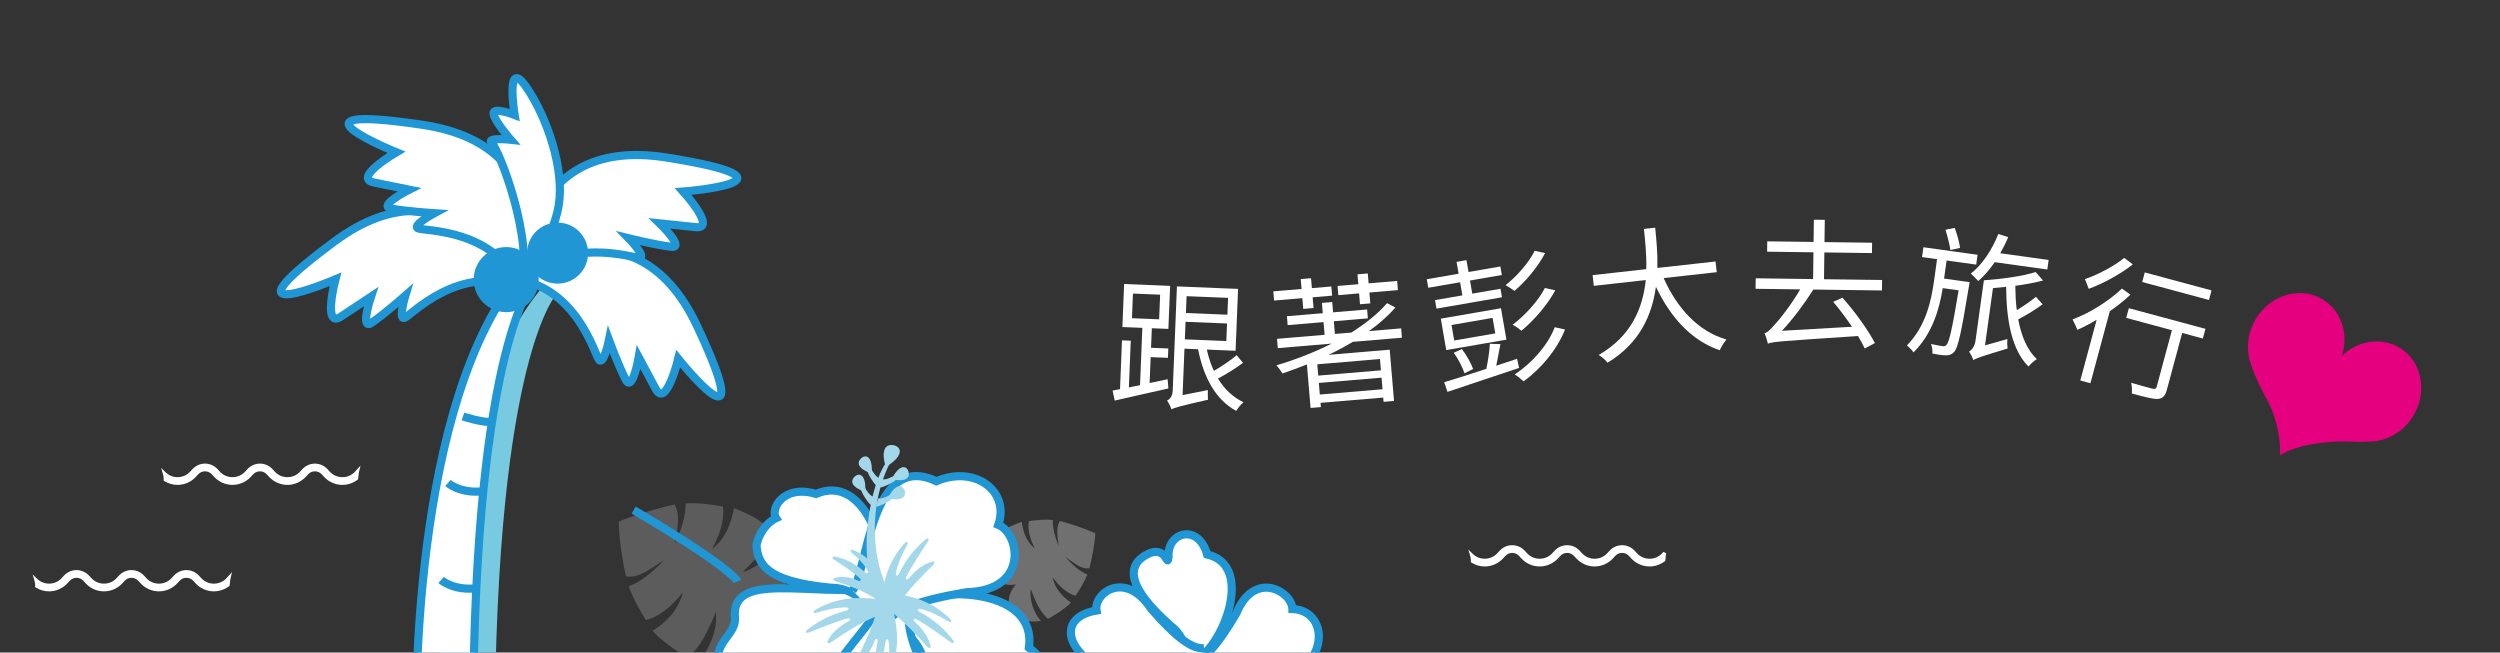 <?xml version="1.0" encoding="utf-8"?>
<!-- Generator: Adobe Illustrator 16.0.0, SVG Export Plug-In . SVG Version: 6.00 Build 0)  -->
<!DOCTYPE svg PUBLIC "-//W3C//DTD SVG 1.1//EN" "http://www.w3.org/Graphics/SVG/1.1/DTD/svg11.dtd">
<svg version="1.1" xmlns="http://www.w3.org/2000/svg" xmlns:xlink="http://www.w3.org/1999/xlink" x="0px" y="0px" width="306.5px"
	 height="80px" viewBox="0 0 306.5 80" enable-background="new 0 0 306.5 80" xml:space="preserve">
<rect x="0" y="0" width="306.5" height="80" fill="#333333" stroke="none"/>
<g id="圖層_2">
</g>
<g id="圖層_1">
	<path fill="#FFFFFF" d="M202.237,69.448c-0.852,0-1.67-0.359-2.246-0.986l-0.287-0.31c-0.219-0.237-0.516-0.367-0.836-0.367
		c-0.321,0-0.617,0.13-0.834,0.366l-0.287,0.311c-0.577,0.626-1.396,0.985-2.247,0.985c-0.853,0-1.671-0.359-2.248-0.986
		l-0.285-0.31c-0.218-0.236-0.516-0.366-0.837-0.366c-0.32,0-0.617,0.13-0.834,0.366l-0.285,0.31
		c-0.576,0.626-1.396,0.986-2.248,0.986s-1.67-0.359-2.247-0.986l-0.284-0.309c-0.219-0.236-0.516-0.366-0.837-0.366
		s-0.618,0.13-0.836,0.367l-0.284,0.309c-0.576,0.627-1.396,0.986-2.248,0.986c-0.563,0-1.119-0.16-1.605-0.461l-0.101-0.062
		c0,0,0.01-0.208,0.009-0.255c-0.01-0.186-0.042-0.377-0.098-0.566l-0.215-0.731l0.546,0.531c0.396,0.384,0.915,0.596,1.464,0.596
		c0.596,0,1.146-0.241,1.551-0.68l0.284-0.308c0.394-0.428,0.952-0.673,1.533-0.673s1.14,0.246,1.534,0.673l0.285,0.309
		c0.403,0.438,0.953,0.68,1.549,0.68s1.146-0.241,1.551-0.68l0.283-0.308c0.393-0.428,0.952-0.673,1.533-0.674
		c0.581,0,1.141,0.246,1.535,0.673l0.285,0.31c0.403,0.438,0.954,0.679,1.55,0.68c0.597,0,1.146-0.241,1.549-0.68l0.286-0.31
		c0.395-0.427,0.953-0.673,1.533-0.673c0.582,0,1.141,0.246,1.533,0.673l0.287,0.31c0.404,0.438,0.953,0.68,1.549,0.68
		s1.146-0.241,1.551-0.679l0.152-0.166l0.342,0.183c-0.035,0.146-0.055,0.295-0.061,0.445c-0.031,0.153-0.047,0.268-0.053,0.385
		l-0.004,0.093l-0.074,0.057C203.56,69.224,202.901,69.448,202.237,69.448z"/>
	<g>
		<path fill="#FFFFFF" d="M143.245,47.624c-2.333,0.515-4.772,1.076-6.579,1.489l-0.264-1.228l0.912-0.172l0.242-5.987l1.076,0.044
			l-0.232,5.728l1.367-0.275l0.285-7.029l-2.447-0.099l0.213-5.276l5.641,0.229l-0.214,5.276l-2.03-0.082l-0.097,2.395l2.118,0.086
			l-0.047,1.146l-2.117-0.086l-0.129,3.176c0.719-0.145,1.456-0.306,2.209-0.467L143.245,47.624z M138.778,39.013l3.332,0.135
			l0.123-3.021l-3.333-0.135L138.778,39.013z M152.394,44.483c-0.896,0.677-2.091,1.411-3.068,1.927
			c0.766,1.266,1.802,2.28,3.133,2.908c-0.305,0.231-0.707,0.719-0.895,1.059c-2.551-1.39-3.989-4.107-4.683-7.56l-1.666-0.067
			l-0.23,5.692l3.102-0.622c-0.015,0.382-0.019,0.903,0.022,1.183c-3.597,0.828-4.142,0.98-4.481,1.192
			c-0.092-0.282-0.349-0.813-0.546-1.083c0.283-0.127,0.662-0.478,0.691-1.188l0.519-12.809l7.497,0.304l-0.307,7.584l-3.523-0.143
			c0.206,0.93,0.483,1.811,0.869,2.608c0.96-0.552,2.069-1.308,2.789-1.921L152.394,44.483z M145.262,41.604l5.084,0.207
			l0.087-2.152l-5.085-0.206L145.262,41.604z M145.476,36.312l-0.083,2.064l5.085,0.206l0.083-2.065L145.476,36.312z"/>
		<path fill="#FFFFFF" d="M159.666,36.554l-3.462,0.292l-0.095-1.125l3.462-0.292l-0.102-1.211l1.264-0.106l0.102,1.212l2.389-0.202
			l0.095,1.126l-2.389,0.201l0.111,1.315l-1.264,0.106L159.666,36.554z M171.077,37.704c-0.906,1.034-1.994,1.998-3.244,2.888
			l3.947-0.332l0.096,1.143l-6.024,0.507c-0.946,0.567-1.947,1.104-2.969,1.592l7.496-0.63l0.529,6.283l-1.281,0.108l-0.044-0.52
			l-7.686,0.646l0.043,0.52l-1.263,0.105l-0.449-5.332c-0.996,0.397-2.011,0.763-2.993,1.106c-0.162-0.265-0.517-0.759-0.746-1
			c2.33-0.685,4.659-1.596,6.767-2.661l-6.596,0.555l-0.096-1.143l5.834-0.491l-0.131-1.558l-4.397,0.37l-0.092-1.091l4.397-0.37
			l-0.106-1.264l1.263-0.106l0.106,1.264l4.172-0.351l0.091,1.09l-4.172,0.352l0.131,1.558l2.008-0.169
			c1.722-1.086,3.259-2.296,4.386-3.611L171.077,37.704z M169.185,44.018l-7.686,0.646l0.117,1.385l7.686-0.646L169.185,44.018z
			 M169.497,47.722l-0.12-1.42l-7.686,0.646l0.119,1.42L169.497,47.722z M171.291,34.443l0.094,1.125l-3.497,0.295L168,37.195
			l-1.264,0.106l-0.112-1.333l-2.544,0.215l-0.095-1.126l2.544-0.214l-0.102-1.211l1.263-0.107l0.103,1.212L171.291,34.443z"/>
		<path fill="#FFFFFF" d="M179.006,34.604l-3.903,0.677l-0.181-1.044l3.903-0.678l-0.252-1.454l1.215-0.211l0.253,1.455l3.902-0.677
			l0.181,1.044l-3.902,0.677l0.279,1.609l3.458-0.6l0.18,1.044l-8.027,1.392l-0.182-1.044l3.355-0.582L179.006,34.604z
			 M184.687,41.642l-7.378,1.278l-0.667-3.852l7.378-1.278L184.687,41.642z M186.239,45.11c-3.149,1.057-6.5,2.167-8.783,2.933
			l-0.399-1.183c1.36-0.395,3.178-0.992,5.165-1.636c0.197-0.898,0.394-2.202,0.437-3.074l1.294,0.041
			c-0.166,0.875-0.351,1.841-0.512,2.646l2.551-0.849L186.239,45.11z M182.99,38.974l-5.033,0.872l0.33,1.9l5.033-0.873
			L182.99,38.974z M179.546,45.759c-0.228-0.701-0.763-1.755-1.316-2.505l0.997-0.455c0.568,0.73,1.131,1.743,1.376,2.441
			L179.546,45.759z M189.424,31.035c-0.872,1.684-2.362,3.459-3.763,4.636c-0.268-0.218-0.726-0.526-1.076-0.713
			c1.335-1.042,2.841-2.731,3.571-4.215L189.424,31.035z M190.673,35.596c-0.973,1.809-2.606,3.679-4.149,4.951
			c-0.27-0.235-0.712-0.547-1.079-0.729c1.481-1.121,3.16-2.929,3.961-4.513L190.673,35.596z M191.875,40.395
			c-0.97,2.442-2.894,4.769-5.085,6.365c-0.275-0.27-0.727-0.633-1.083-0.853c2.119-1.407,4.053-3.576,4.904-5.787L191.875,40.395z"
			/>
		<path fill="#FFFFFF" d="M203.962,34.091c1.63,3.664,4.221,6.538,7.705,7.532c-0.278,0.328-0.65,0.911-0.833,1.316
			c-3.489-1.203-6.021-4.016-7.82-7.782c-0.46,3.406-1.957,6.928-5.938,9.311c-0.229-0.324-0.692-0.728-1.083-0.945
			c4.074-2.341,5.432-5.847,5.778-9.188l-6.371,0.708l-0.146-1.313l6.578-0.73c0.057-1.841-0.151-3.565-0.286-4.933l1.381-0.153
			c0.136,1.384,0.309,3.095,0.268,4.935l7.13-0.792l0.146,1.312L203.962,34.091z"/>
		<path fill="#FFFFFF" d="M222.321,35.498c-1.189,1.86-2.532,3.649-3.854,5.057l8.589-0.494c-0.716-1.053-1.535-2.141-2.305-3.054
			l1.136-0.507c1.541,1.724,3.195,4.038,3.974,5.56l-1.243,0.662c-0.219-0.455-0.491-0.962-0.831-1.523
			c-9.407,0.623-10.363,0.68-11.044,0.932c-0.066-0.278-0.249-0.941-0.418-1.273c0.366-0.082,0.771-0.494,1.283-1.095
			c0.493-0.498,1.959-2.337,3.097-4.285l-5.472-0.072l0.017-1.286l7.035,0.093l0.043-3.282l-5.68-0.075l0.017-1.268l5.68,0.074
			l0.036-2.727l1.337,0.018l-0.036,2.728l5.837,0.077l-0.017,1.268l-5.836-0.077l-0.043,3.283l7.122,0.094l-0.017,1.286
			L222.321,35.498z"/>
		<path fill="#FFFFFF" d="M241.477,34.591c0,0-0.055,0.396-0.099,0.583c-0.919,5.605-1.317,7.461-1.811,7.988
			c-0.308,0.325-0.637,0.42-1.054,0.397c-0.386-0.002-0.988-0.085-1.603-0.205c0.031-0.347-0.022-0.845-0.169-1.181
			c0.612,0.137,1.143,0.229,1.401,0.265c0.207,0.028,0.349,0.014,0.515-0.174c0.311-0.343,0.697-1.989,1.47-6.669l-1.944-0.27
			c-0.439,2.656-1.282,5.572-3.584,7.883c-0.155-0.268-0.542-0.637-0.812-0.85c2.329-2.376,2.988-5.476,3.334-7.971l0.363-2.613
			l-1.841-0.256l0.167-1.205l6.639,0.923l-0.167,1.204l-3.629-0.504l-0.308,2.219L241.477,34.591z M239.114,30.651
			c-0.084-0.661-0.36-1.698-0.602-2.486l1.136-0.228c0.293,0.795,0.574,1.798,0.658,2.458L239.114,30.651z M250.427,37.308
			c-0.899,0.664-2.048,1.363-2.992,1.846c0.381,2.052,1.105,3.783,2.286,4.876c-0.324,0.183-0.784,0.593-1.021,0.91
			c-2.049-2.038-2.726-5.621-2.744-9.778c-0.535,0.065-1.085,0.112-1.618,0.16l-0.975,7.019l2.737-0.776
			c-0.031,0.346-0.016,0.874,0.031,1.161c-3.35,1.024-3.863,1.182-4.196,1.434c-0.082-0.293-0.359-0.821-0.52-1.055
			c0.269-0.173,0.671-0.538,0.781-1.329l1.029-7.413c2.266-0.159,4.859-0.518,6.348-1.013l0.907,1.038
			c-0.983,0.267-2.171,0.487-3.403,0.649c0.016,1.02,0.052,2.023,0.181,2.988c0.823-0.499,1.732-1.109,2.35-1.638L250.427,37.308z
			 M244.552,32.143c-0.618,0.914-1.325,1.71-2.022,2.314c-0.197-0.221-0.642-0.686-0.908-0.915c1.396-1.086,2.595-2.9,3.375-4.861
			l1.208,0.396c-0.291,0.696-0.626,1.351-0.975,1.969l5.934,0.824l-0.163,1.17L244.552,32.143z"/>
		<path fill="#FFFFFF" d="M261.189,36.126c-0.75,0.715-1.618,1.399-2.527,2.035l-2.376,8.823l-1.242-0.334l2.006-7.447
			c-0.814,0.482-1.614,0.914-2.366,1.233c-0.116-0.301-0.408-0.955-0.592-1.275c2.058-0.758,4.388-2.2,6.057-3.783L261.189,36.126z
			 M261.488,32.41c-1.487,1.183-3.637,2.349-5.414,3.004c-0.113-0.318-0.318-0.896-0.472-1.188c1.645-0.564,3.662-1.641,4.822-2.605
			L261.488,32.41z M270.067,41.504l-2.533-0.683l-1.866,6.928c-0.207,0.771-0.496,1.107-1.104,1.16
			c-0.619,0.03-1.559-0.223-3.203-0.665c0.04-0.35,0.013-0.914-0.077-1.316c1.183,0.354,2.29,0.652,2.613,0.722
			c0.322,0.069,0.441,0.029,0.519-0.256l1.861-6.911l-5.602-1.509l0.321-1.19l9.393,2.53L270.067,41.504z M270.819,36.777
			l-8.187-2.205l0.317-1.174l8.186,2.204L270.819,36.777z"/>
	</g>
	<path fill="#E4007F" d="M276.61,39.016c1.83-2.941,5.511-3.957,8.214-2.273c2.262,1.409,3.128,4.261,2.287,6.874
		c1.971-1.883,4.89-2.343,7.143-0.947c2.702,1.684,3.41,5.434,1.581,8.376c-1.25,2.002-3.361,3.114-5.436,3.083
		c-1.809,0.163-2.636-0.203-5.657,0.149c-3.879,0.44-5.232,1.574-5.232,1.574c0.137-1.15-0.122-4.244-1.654-6.993
		c-1.522-2.753-2.097-4.841-2.097-4.841l0.021,0.004C275.372,42.418,275.621,40.6,276.61,39.016"/>
	<path fill="#FFFFFF" stroke="#2096D5" stroke-miterlimit="10" d="M147.841,79.946c2.741-2.715,5.425-10.762,0.15-11.97
		c-1.038-3.811-4.912-2.813-4.73,0.31c-0.189,1.403-0.154-1.222-2.235-0.501c-3.24,1.406-2.728,4.294,2.461,8.902
		c2.007,1.476,1.946,3.725,2.114,4.506"/>
	<path fill="#FFFFFF" stroke="#2096D5" stroke-miterlimit="10" d="M146.371,82.413c-2.21-0.272-11.932,5.45-12.679-1.285
		c-3.127-2.185-3.527-5.545,0.739-6.281c-0.362-2.107,3.518-5.052,6.708-0.192c3.074,3.517,5.026,4.953,6.474,4.811"/>
	<path fill="#FFFFFF" stroke="#2096D5" stroke-miterlimit="10" d="M147.974,85.107c2.119-0.683,12.746,3.104,12.209-3.65
		c2.66-2.736,1.614-6.679-1.733-6.79c-0.042-2.137-4.648-4.864-6.866,0.513c-2.357,4.034-4.003,5.811-5.451,5.944"/>
	<g opacity="0.2">
		<path fill="#FFFFFF" d="M87.784,75.033c0.185,2.172-0.743,4.558-2.186,6.019c4.604,1.055,8.356-2.609,5.038-6.792
			c4.442,1.098,8.173-4.037,5.05-8.216c-0.846,1.808-2.632,3.468-4.631,4.101c1.238-1.342,3.122-2.836,3.705-4.993
			c-0.377-0.282-1.503-1.272-1.968-1.531c-0.73-0.445-2.052-1.038-2.796-1.323c-0.342,1.69-0.937,3.681-2.693,5.001
			c0.848-1.63,1.567-3.342,1.322-5.204c-1.348-0.239-3.19-0.499-4.556-0.375c0.008,1.428-0.515,3.12-1.301,4.94
			c0.224-1.713,0.719-3.429-0.058-4.804c-2,0.408-4.884,1.286-6.852,2.083c-0.014,1.869,0.476,4.879,0.882,6.725
			c1.695,0.281,3.042-1.034,4.661-1.964c-1.473,1.514-2.925,2.698-4.329,3.185c0.441,1.245,1.361,2.943,2.11,4.132
			c1.88-0.467,3.318-1.917,4.539-3.368c-0.576,2.227-2.191,3.76-3.716,4.687c0.007,0.008,0.014,0.016,0.02,0.024
			c0.949,1.128,3.202,2.662,4.227,3.239C86.13,79.232,86.975,76.773,87.784,75.033z"/>
	</g>
	<path fill="none" stroke="#2096D5" stroke-miterlimit="10" d="M90.43,71.282c0,0-0.648-1.617-12.747-8.752"/>
	<path opacity="0.3" fill="#FFFFFF" d="M126.367,72.206c-0.171,1.389,0.367,2.942,1.257,3.914c-2.979,0.566-5.299-1.875-3.068-4.479
		c-2.877,0.598-5.147-2.787-3.043-5.393c0.5,1.181,1.605,2.289,2.873,2.742c-0.761-0.891-1.934-1.895-2.256-3.292
		c0.249-0.172,0.995-0.781,1.3-0.935c0.479-0.268,1.341-0.616,1.825-0.782c0.179,1.092,0.513,2.385,1.608,3.274
		c-0.505-1.066-0.925-2.182-0.723-3.371c0.87-0.121,2.058-0.243,2.932-0.13c-0.041,0.916,0.255,2.014,0.715,3.2
		c-0.103-1.104-0.379-2.217,0.153-3.08c1.272,0.31,3.102,0.942,4.346,1.501c-0.036,1.2-0.422,3.119-0.727,4.294
		c-1.095,0.139-1.928-0.736-2.944-1.372c0.909,1.006,1.813,1.801,2.702,2.147c-0.314,0.789-0.944,1.855-1.453,2.6
		c-1.196-0.345-2.083-1.31-2.833-2.27c0.317,1.442,1.316,2.465,2.272,3.096c-0.005,0.005-0.009,0.01-0.014,0.015
		c-0.635,0.701-2.118,1.631-2.789,1.977C127.326,74.939,126.844,73.341,126.367,72.206z"/>
	<path fill="none" stroke="#2096D5" stroke-miterlimit="10" d="M114.552,91.248c0,0,1.092,8.875-0.451,15.576"/>
	<path fill="#FFFFFF" stroke="#2096D5" stroke-miterlimit="10" d="M107.411,72.06c-7.784,1.164-17.935-2.24-17.3,3.731
		c0.116,2.412-3.726,3.335-1.131,6.886c1.908,3.671,5.514-0.353,6.389,1.471c-0.14,3.268,2.624,4.002,4.429,0.698
		c2.917-3.904,7.595-8.469,10.82-7.41"/>
	<path fill="#FFFFFF" stroke="#2096D5" stroke-miterlimit="10" d="M111.252,73.96c4.653-2.115,15.88-1.651,14.894,5.45
		c4.23,3.08,1.171,7.407-2.61,5.713c-1.827-0.428,1.439,0.765-0.432,3.001c-3.266,3.352-6.602,1.357-9.864-7.237
		c-0.883-3.181-3.695-4.163-4.584-4.739"/>
	<path fill="#FFFFFF" stroke="#2096D5" stroke-miterlimit="10" d="M108.3,72.117c0.718-4.522-2.359-14.105-8.255-11.561
		c-4.045-1.2-5.629,1.861-4.905,2.97c-0.64,0.288-1.96,1.293-2.401,3.332c0.213,2.142,0.909,4.426,9.107,5.193
		c2.957,0.004,4.476,2.199,5.186,2.829"/>
	<path fill="#FFFFFF" stroke="#2096D5" stroke-miterlimit="10" d="M107.506,74.619c-0.704,2.865-12.367,12.209-4.38,16.306
		c1.234,4.902,5.208,6.979,8.126,2.043c2.439,1.438,7.913-1.977,3.395-8.217c-2.907-5.463-3.765-8.555-2.908-10.281"/>
	<path fill="#FFFFFF" stroke="#2096D5" stroke-miterlimit="10" d="M104.53,72.4c1.844-2.303,2.158-17.244,10.27-13.4
		c4.64-2.005,9.031,1.147,7.592,5.343c2.626,1.059,3.833,8.046-3.868,8.26c-6.104,1.02-9.08,2.221-9.927,3.951"/>
	<path fill="#A3D8EB" d="M116.89,78.553c-0.889-1.229-2.31-2.561-4.166-3.542c-0.243-0.128-0.224-0.421,0.027-0.375
		c1.071,0.2,2.481,0.903,3.565,1.575c0.238,0.147,0.425-0.066,0.231-0.264c-1.807-1.833-3.845-2.586-5.604-2.945
		c0.98-1.241,2.177-2.473,3.522-3.792c0.171-0.168,0.117-0.426-0.081-0.381c-0.737,0.166-1.859,0.726-2.98,2.092
		c-0.177,0.216-0.419,0.075-0.3-0.176c0.571-1.211,1.748-2.956,2.692-4.406c0.146-0.224-0.024-0.432-0.225-0.273
		c-1.191,0.939-2.465,2.413-3.369,4.307c-0.118,0.248-0.412,0.24-0.376-0.012c0.155-1.078,0.801-2.516,1.428-3.626
		c0.138-0.243-0.083-0.422-0.272-0.22c-1.5,1.603-2.206,3.343-2.561,4.919c-0.65-1.479-1.722-3.188-3.906-4.037
		c-0.205-0.08-0.342,0.169-0.169,0.306c0.788,0.625,1.67,1.512,2.063,2.328c0.092,0.19-0.147,0.332-0.305,0.182
		c-1.207-1.144-2.613-1.771-3.821-1.997c-0.203-0.039-0.292,0.211-0.117,0.328c1.13,0.76,2.524,1.655,3.291,2.39
		c0.159,0.152-0.005,0.378-0.203,0.283c-1.255-0.61-2.313-0.555-2.958-0.354c-0.172,0.054-0.154,0.291,0.029,0.351
		c1.98,0.649,3.686,1.29,5.027,2.223c-1.992-0.237-4.716-0.302-7.496,1.402c-0.235,0.145-0.104,0.397,0.162,0.311
		c1.213-0.391,2.751-0.735,3.839-0.671c0.254,0.015,0.202,0.304-0.064,0.371c-2.037,0.505-3.736,1.457-4.895,2.436
		c-0.195,0.165-0.025,0.374,0.223,0.276c1.61-0.634,3.555-1.437,4.856-1.753c0.27-0.066,0.359,0.2,0.112,0.329
		c-1.563,0.825-2.337,1.813-2.648,2.501c-0.083,0.184,0.159,0.29,0.358,0.155c1.953-1.317,3.727-2.437,5.477-3.184
		c-0.531,1.729-1.371,3.525-2.37,5.5c-0.109,0.215,0.025,0.441,0.198,0.336c0.645-0.394,1.527-1.285,2.15-2.939
		c0.098-0.261,0.373-0.206,0.341,0.07c-0.151,1.331-0.705,3.361-1.134,5.037c-0.066,0.26,0.163,0.401,0.302,0.187
		c0.826-1.271,1.559-3.076,1.807-5.161c0.033-0.271,0.313-0.359,0.36-0.109c0.199,1.071,0.049,2.641-0.188,3.893
		c-0.052,0.275,0.214,0.374,0.329,0.122c1.27-2.808,0.979-5.367,0.535-7.282c1.361,1.097,2.682,2.482,4.106,4.058
		c0.161,0.179,0.421,0.135,0.385-0.064c-0.136-0.742-0.65-1.887-1.97-3.063c-0.208-0.186-0.058-0.422,0.188-0.293
		c1.188,0.62,2.882,1.867,4.292,2.869C116.825,78.922,117.04,78.76,116.89,78.553z"/>
	<g>
		<path fill="#A3D8EB" d="M108.851,56.454c-2.127,2.347-4.249,13.065-0.709,17.226c0.611,0.864,1.731-0.101,1.088-0.901
			c-1.69-2.241-3.376-9.406-0.169-15.941"/>
		<path fill="#A3D8EB" d="M108.58,57.24c-0.583-2.051-0.056-2.87,1.036-2.648C110.772,54.925,110.534,56.128,108.58,57.24z"/>
		<path fill="#A3D8EB" d="M106.862,58.055c-1.614-0.553-1.912-1.273-1.269-1.89C106.34,55.559,107.022,56.264,106.862,58.055z"/>
		<path fill="#A3D8EB" d="M106.32,57.519c-0.063,0.529,0.999,2.019,1.256,2.146l0.302-1.011c-0.578-0.127-1.255-1.424-1.352-1.792
			L106.32,57.519z"/>
		<path fill="#A3D8EB" d="M106.065,60.302c-1.614-0.553-1.911-1.273-1.268-1.889C105.543,57.806,106.226,58.511,106.065,60.302z"/>
		<path fill="#A3D8EB" d="M105.523,59.766c-0.063,0.529,0.999,2.018,1.256,2.146l0.303-1.011c-0.578-0.126-1.255-1.424-1.352-1.792
			L105.523,59.766z"/>
		<path fill="#A3D8EB" d="M109.319,58.758c1.669,0.351,2.294-0.115,2.057-0.974C111.046,56.881,110.099,57.138,109.319,58.758z"/>
		<path fill="#A3D8EB" d="M110.06,58.575c-0.217,0.486-1.892,1.221-2.178,1.199l0.258-1.023c0.561,0.187,1.807-0.581,2.079-0.848
			L110.06,58.575z"/>
		<path fill="#A3D8EB" d="M108.852,61.096c1.669,0.352,2.294-0.114,2.057-0.973C110.579,59.219,109.631,59.475,108.852,61.096z"/>
		<path fill="#A3D8EB" d="M109.592,60.913c-0.217,0.487-1.892,1.222-2.178,1.2l0.259-1.023c0.562,0.187,1.807-0.581,2.079-0.848
			L109.592,60.913z"/>
	</g>
	<path fill="#FFFFFF" d="M26.225,72.5c-0.852,0-1.67-0.359-2.248-0.985l-0.285-0.311c-0.219-0.236-0.516-0.366-0.836-0.366
		c-0.322,0-0.619,0.13-0.837,0.367l-0.285,0.31c-0.577,0.626-1.396,0.986-2.247,0.986s-1.672-0.359-2.248-0.986l-0.284-0.309
		c-0.219-0.236-0.516-0.367-0.837-0.367c-0.322,0-0.619,0.13-0.835,0.367l-0.285,0.309c-0.577,0.627-1.396,0.986-2.248,0.986
		c-0.852,0-1.671-0.359-2.247-0.986l-0.284-0.309c-0.219-0.236-0.516-0.367-0.837-0.367s-0.618,0.13-0.835,0.367l-0.285,0.309
		c-0.577,0.627-1.396,0.986-2.248,0.986c-0.563,0-1.119-0.16-1.606-0.461l-0.099-0.061c0,0,0.008-0.212,0.006-0.254
		c-0.008-0.188-0.041-0.378-0.097-0.567l-0.216-0.732l0.547,0.532c0.396,0.384,0.915,0.595,1.464,0.595
		c0.596,0,1.146-0.241,1.551-0.68l0.284-0.308c0.393-0.428,0.952-0.673,1.533-0.673c0.581,0,1.14,0.246,1.534,0.673l0.284,0.309
		c0.404,0.438,0.955,0.68,1.55,0.68c0.596,0,1.146-0.241,1.55-0.68l0.284-0.309c0.393-0.427,0.952-0.673,1.534-0.673
		c0.581,0,1.141,0.246,1.534,0.673l0.285,0.31c0.403,0.438,0.954,0.68,1.55,0.68s1.146-0.241,1.549-0.679l0.286-0.31
		c0.394-0.427,0.952-0.673,1.534-0.673c0.581,0,1.141,0.246,1.533,0.673l0.286,0.31c0.403,0.438,0.954,0.679,1.55,0.679
		s1.146-0.241,1.551-0.679l0.672-0.734l-0.18,0.75c-0.035,0.148-0.055,0.298-0.059,0.446c-0.032,0.153-0.048,0.269-0.053,0.385
		l-0.004,0.093l-0.074,0.057C27.546,72.275,26.888,72.5,26.225,72.5z"/>
	<path fill="#FFFFFF" d="M41.977,59.448c-0.852,0-1.67-0.359-2.248-0.986l-0.285-0.31c-0.219-0.237-0.516-0.367-0.836-0.367
		c-0.322,0-0.619,0.13-0.836,0.366l-0.286,0.311c-0.577,0.626-1.396,0.985-2.247,0.985s-1.672-0.359-2.248-0.986l-0.284-0.31
		c-0.219-0.236-0.517-0.366-0.837-0.366c-0.321,0-0.619,0.13-0.836,0.366L30.75,58.46c-0.576,0.627-1.396,0.986-2.248,0.986
		c-0.852,0-1.671-0.359-2.247-0.986l-0.285-0.309c-0.218-0.236-0.516-0.366-0.836-0.366c-0.321,0-0.618,0.13-0.836,0.366
		l-0.284,0.309c-0.577,0.627-1.396,0.987-2.247,0.987c-0.564,0-1.119-0.16-1.606-0.461l-0.099-0.061c0,0,0.008-0.212,0.006-0.254
		c-0.008-0.188-0.041-0.378-0.097-0.568l-0.216-0.732l0.547,0.532c0.395,0.384,0.915,0.596,1.465,0.596
		c0.595,0,1.146-0.241,1.55-0.68l0.284-0.308c0.394-0.428,0.952-0.673,1.533-0.673c0.58,0,1.141,0.246,1.535,0.673l0.283,0.309
		c0.404,0.438,0.955,0.68,1.55,0.68c0.596,0,1.146-0.241,1.551-0.68l0.284-0.308c0.393-0.428,0.951-0.673,1.533-0.674
		c0.581,0,1.141,0.246,1.534,0.673l0.285,0.31c0.403,0.438,0.954,0.68,1.55,0.68s1.146-0.241,1.549-0.679l0.286-0.311
		c0.394-0.427,0.952-0.672,1.534-0.672c0.58,0,1.141,0.245,1.533,0.672l0.286,0.311c0.403,0.438,0.954,0.679,1.55,0.679
		s1.146-0.241,1.551-0.679l0.672-0.735l-0.18,0.751c-0.035,0.148-0.055,0.298-0.059,0.446c-0.032,0.153-0.048,0.268-0.053,0.385
		l-0.004,0.093l-0.074,0.057C43.297,59.223,42.639,59.448,41.977,59.448z"/>
	<g>
		<path fill="#78CAE0" d="M53.68,90.225c0,0,1.459,0.792,3.443,0.87c1.316,0.052,2.025,0.054,3.53-0.963
			c0.122-46.901,7.7-54.223,7.7-54.223s1.313,0.113-0.208-0.507c-0.356-0.145-0.796-0.325-1.339-0.546
			C52.847,50.824,53.68,90.225,53.68,90.225z"/>
	</g>
	<g>
		<path fill="#FFFFFF" stroke="#2096D5" stroke-miterlimit="10" d="M51.033,88.46c0,0,1.459,0.792,3.443,0.87
			c1.316,0.052,2.025,0.055,3.529-0.963c0.122-46.901,7.701-54.223,7.701-54.223s1.313,0.113-0.208-0.507
			c-0.357-0.145-0.797-0.324-1.34-0.545C50.201,49.061,51.033,88.46,51.033,88.46z"/>
	</g>
	<g>
		<path fill="#FFFFFF" stroke="#2096D5" stroke-miterlimit="10" d="M62.572,34.117c0,0,15.046-10.875,22.888,5.848
			c7.844,16.723-2.307,4.025-2.307,4.025s-1.478,6.094-2.755,3.708c-1.279-2.384-2.091-3.901-2.091-3.901s-0.759,4.312-1.571,2.796
			c-0.813-1.519-2.076-4.918-2.076-4.918s-0.619,3.014-1.184,2.479S70.789,34.913,62.572,34.117z"/>
	</g>
	<g>
		<path fill="#FFFFFF" stroke="#2096D5" stroke-miterlimit="10" d="M63.921,35.324c0,0-8.084-16.712-22.923-5.712
			c-14.838,11,0.122,4.638,0.122,4.638s-1.589,6.066,0.666,4.572c2.256-1.493,3.691-2.443,3.691-2.443s-1.377,4.156,0.058,3.206
			s4.161-3.344,4.161-3.344s-0.885,2.945-0.135,2.743C50.313,38.783,56.311,32.127,63.921,35.324z"/>
	</g>
	<g>
		<path fill="#FFFFFF" stroke="#2096D5" stroke-miterlimit="10" d="M63.956,35.55c0,0,6.101-17.533-12.169-20.248
			c-18.271-2.714-3.194,3.365-3.194,3.365s-5.413,3.165-2.762,3.705c2.651,0.539,4.338,0.882,4.338,0.882s-3.914,1.964-2.227,2.308
			c1.687,0.343,5.306,0.578,5.306,0.578s-2.708,1.456-2.035,1.845C51.887,28.374,60.836,27.909,63.956,35.55z"/>
	</g>
	<g>
		<path fill="#FFFFFF" stroke="#2096D5" stroke-miterlimit="10" d="M64.028,34.96c0,0-0.542-18.557,17.698-15.646
			c18.241,2.909,2.034,4.17,2.034,4.17s4.208,4.647,1.519,4.364c-2.69-0.283-4.403-0.463-4.403-0.463s3.142,3.051,1.43,2.871
			s-5.234-1.045-5.234-1.045s2.146,2.204,1.386,2.372C77.697,31.748,69.303,28.612,64.028,34.96z"/>
	</g>
	<g>
		<path fill="#FFFFFF" stroke="#2096D5" stroke-miterlimit="10" d="M63.884,35.334c0,0,3.9-5.786,4.618-10.161
			c0.718-4.376-1.383-10.732-3.982-14.501c-2.6-3.77-1.425,3.421-1.425,3.421s-2.661-1.029-2.591-0.168
			c0.069,0.862,2.113,3.21,2.113,3.21s-3.153-0.339-2.309,0.422C61.151,18.32,65.52,29.354,63.884,35.334z"/>
	</g>
	<circle fill="#2096D5" cx="68.359" cy="31.031" r="3.74"/>
	<circle fill="#2096D5" cx="62.06" cy="34.28" r="3.988"/>
	<path fill="#FFFFFF" stroke="#2096D5" stroke-miterlimit="10" d="M56.759,51.058c0,0,2.512,0.838,3.852,0.67"/>
	<path fill="#FFFFFF" stroke="#2096D5" stroke-miterlimit="10" d="M54.917,59.22c0,0,1.507,1.34,4.354,1.004"/>
	<path fill="#FFFFFF" stroke="#2096D5" stroke-miterlimit="10" d="M54.079,71.111c0,0,1.507,1.339,4.354,1.005"/>
</g>
</svg>
